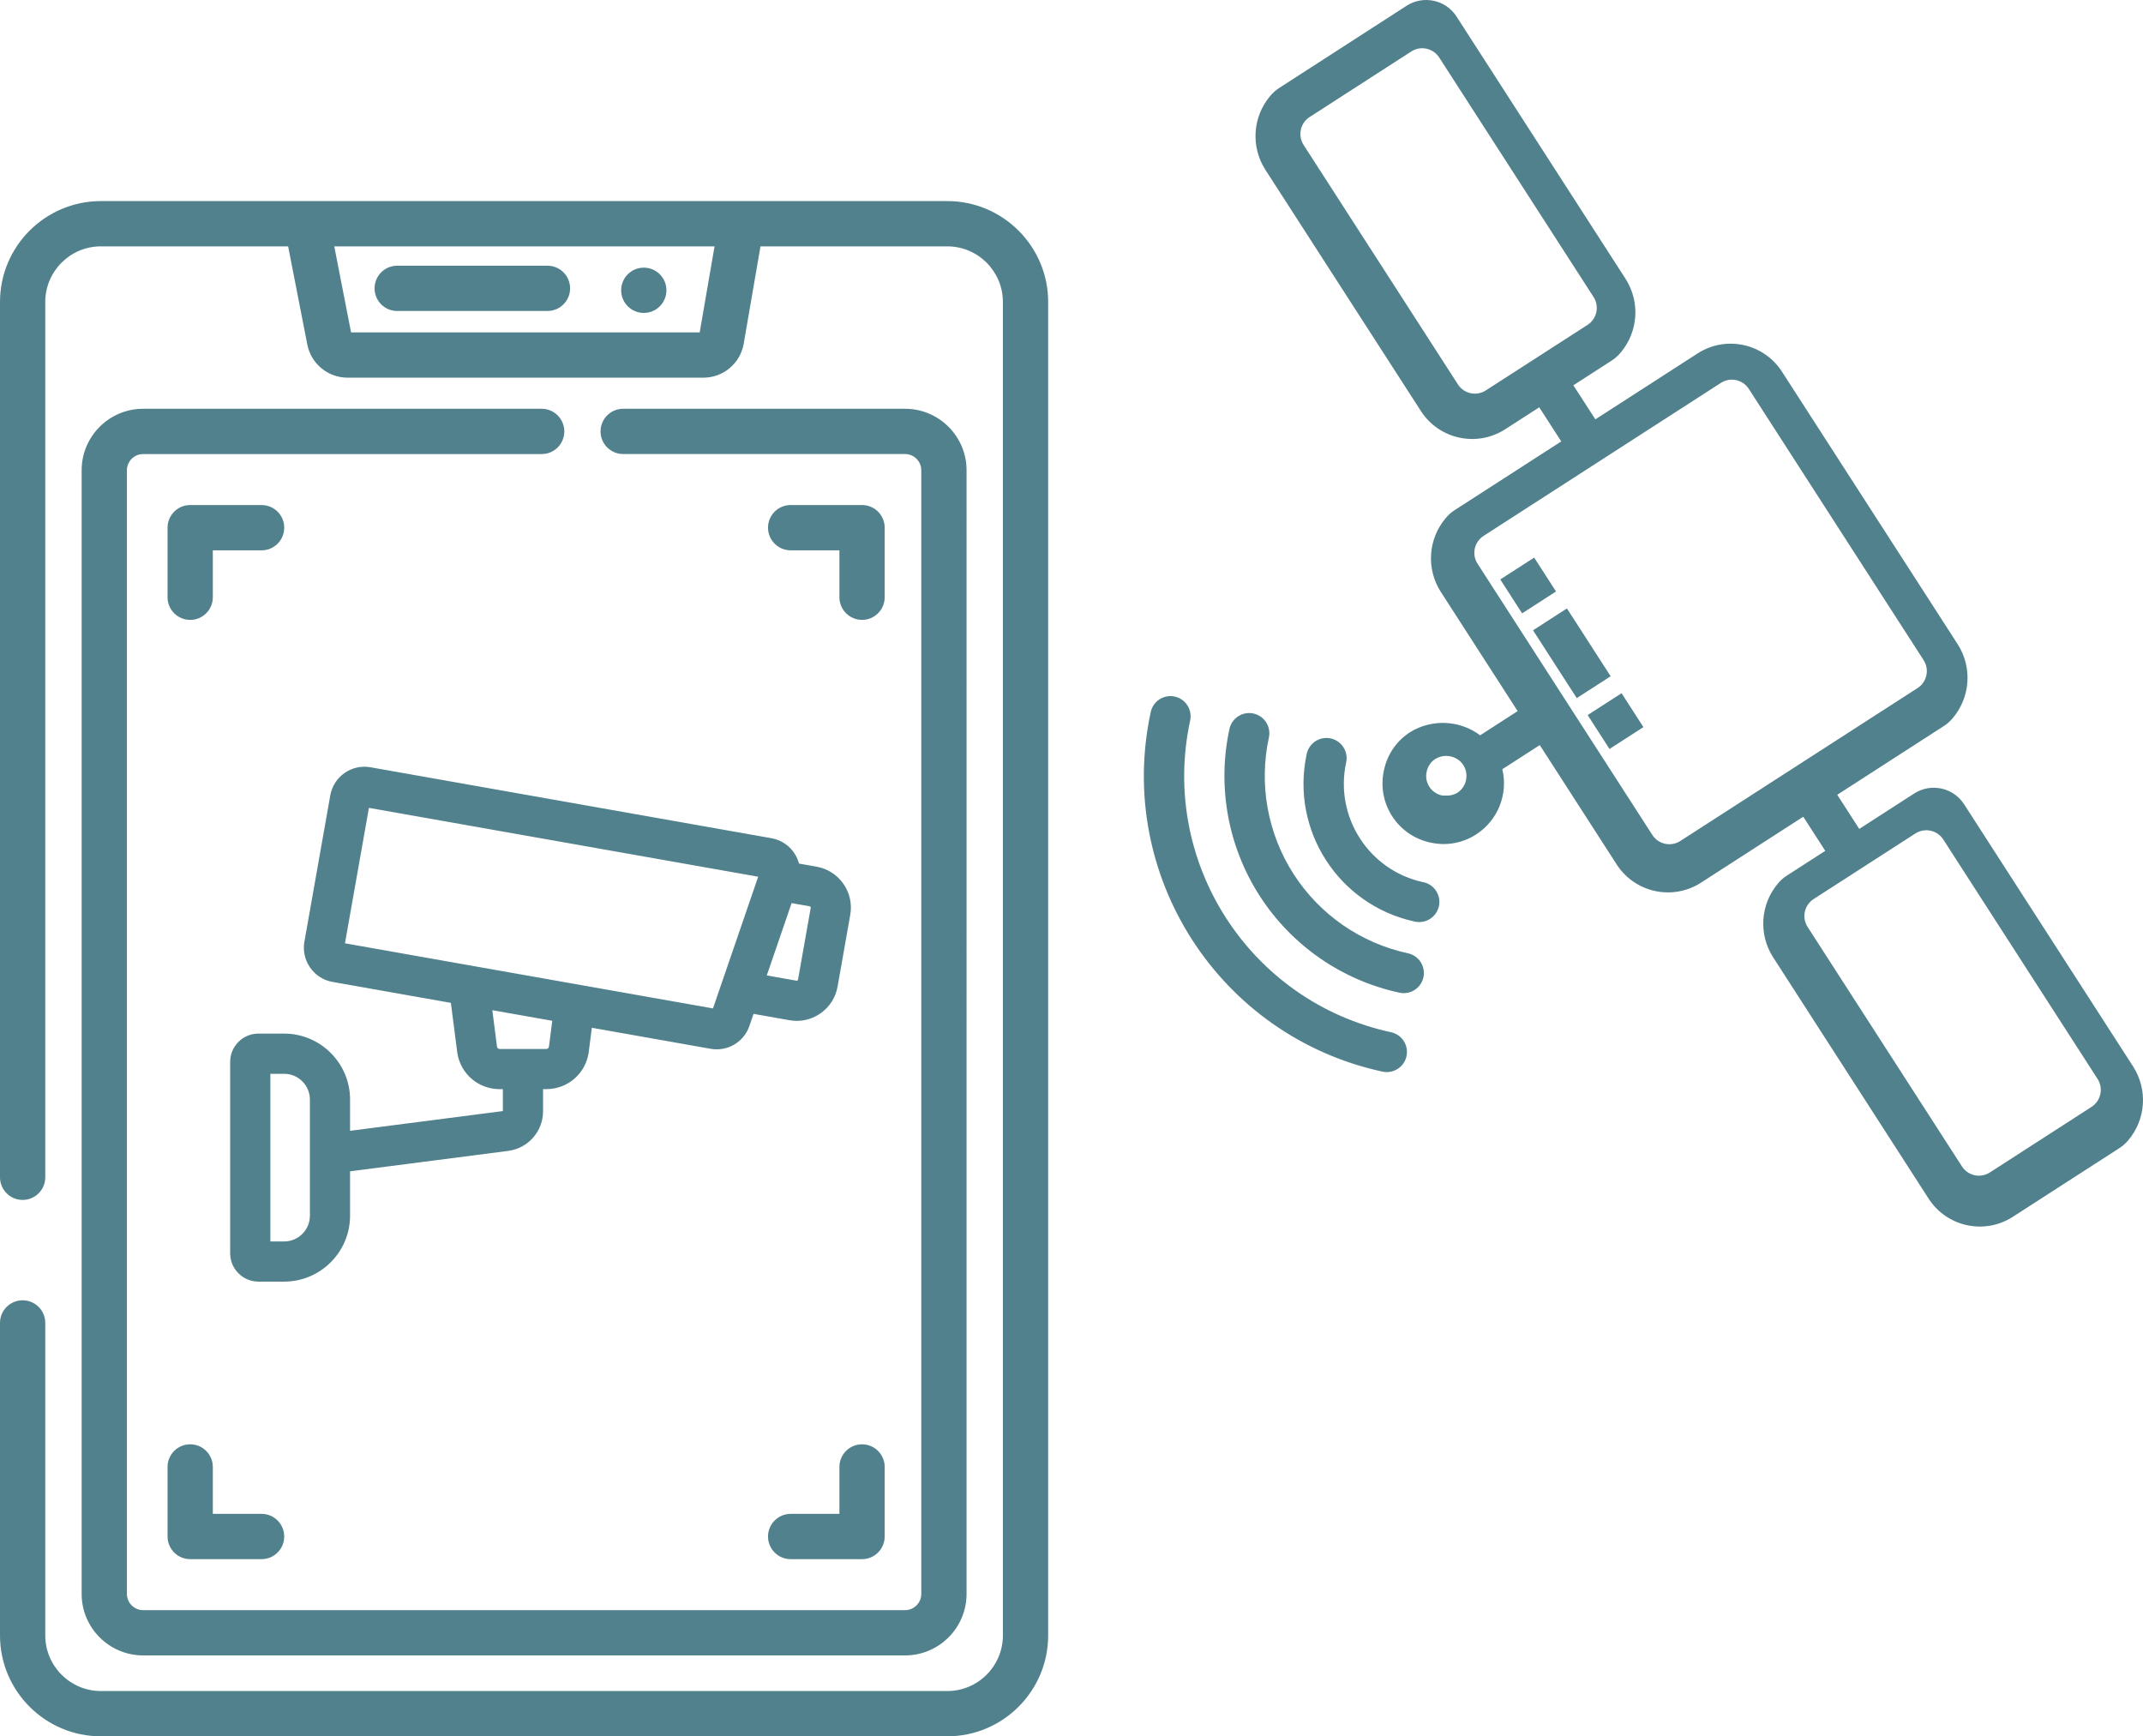 <?xml version="1.0" encoding="utf-8"?>
<!-- Generator: Adobe Illustrator 17.0.0, SVG Export Plug-In . SVG Version: 6.00 Build 0)  -->
<!DOCTYPE svg PUBLIC "-//W3C//DTD SVG 1.1//EN" "http://www.w3.org/Graphics/SVG/1.1/DTD/svg11.dtd">
<svg version="1.1" id="Capa_1" xmlns="http://www.w3.org/2000/svg" xmlns:xlink="http://www.w3.org/1999/xlink" x="0px" y="0px"
	 width="98.749px" height="80.001px" viewBox="10.108 -6.018 98.749 80.001" enable-background="new 10.108 -6.018 98.749 80.001"
	 xml:space="preserve" fill="#51818C">
<path d="M108.41,43.134l-7.795-12.093c-0.498-0.773-1.529-0.996-2.302-0.498l-2.531,1.632l-1.014-1.573l4.891-3.154
	c0.165-0.103,0.311-0.232,0.434-0.382c0.81-0.958,0.904-2.331,0.232-3.389l-8.108-12.576c-0.842-1.299-2.575-1.674-3.878-0.838
	l-4.717,3.041l-1.014-1.57l1.746-1.125c0.165-0.103,0.311-0.232,0.434-0.382c0.81-0.958,0.904-2.331,0.231-3.39L77.225-5.256
	c-0.498-0.772-1.528-0.994-2.301-0.497l-5.85,3.775c-0.165,0.103-0.312,0.232-0.435,0.381c-0.81,0.958-0.903,2.331-0.231,3.389
	l7.177,11.132c0.841,1.301,2.576,1.676,3.879,0.838l1.572-1.013l1.014,1.572l-4.892,3.153c-0.164,0.103-0.311,0.232-0.434,0.382
	c-0.809,0.958-0.903,2.33-0.23,3.388l3.547,5.503l-1.728,1.114c-0.94-0.701-2.212-0.762-3.215-0.153
	c-0.626,0.396-1.065,1.03-1.215,1.755c-0.001,0.004-0.002,0.009-0.003,0.013s-0.002,0.007-0.003,0.012
	c-0.324,1.489,0.61,2.963,2.096,3.305l0.076,0.016c0.718,0.156,1.469,0.017,2.085-0.384c0.995-0.646,1.475-1.847,1.201-3.001
	l1.725-1.112l3.547,5.504c0.841,1.299,2.575,1.674,3.878,0.838l4.717-3.041l1.014,1.572l-1.747,1.126
	c-0.164,0.101-0.311,0.228-0.433,0.377c-0.81,0.957-0.904,2.33-0.231,3.389l7.173,11.133c0.839,1.303,2.577,1.678,3.879,0.838
	l4.889-3.151c0.165-0.103,0.312-0.232,0.435-0.381C108.988,45.562,109.082,44.191,108.41,43.134z M78.574,11.971
	c-0.207,0.134-0.459,0.18-0.7,0.128c-0.242-0.052-0.452-0.198-0.585-0.405L70.177,0.659c-0.278-0.432-0.153-1.007,0.278-1.285
	l4.686-3.021c0.207-0.133,0.459-0.18,0.7-0.127c0.241,0.052,0.452,0.198,0.585,0.405l7.113,11.035
	c0.278,0.431,0.154,1.006-0.278,1.285L78.574,11.971z M76.698,30.637c-0.051,0.002-0.103,0-0.153-0.006
	c-0.236-0.052-0.441-0.194-0.572-0.397c-0.137-0.21-0.181-0.467-0.12-0.711c0.049-0.238,0.192-0.444,0.398-0.574
	c0.318-0.193,0.719-0.184,1.028,0.022c0.102,0.067,0.189,0.154,0.256,0.257c0.067,0.104,0.113,0.22,0.134,0.343
	c0.02,0.118,0.018,0.239-0.007,0.357c-0.052,0.241-0.197,0.452-0.404,0.585C77.087,30.611,76.892,30.655,76.698,30.637z
	 M87.534,32.732c-0.431,0.278-1.006,0.154-1.285-0.278l-8.055-12.497c-0.279-0.432-0.154-1.007,0.278-1.284l10.936-7.05
	c0.431-0.278,1.006-0.154,1.285,0.278l8.055,12.498c0.278,0.431,0.154,1.006-0.278,1.285L87.534,32.732z M106.486,44.982
	l-4.686,3.021c-0.207,0.134-0.459,0.18-0.7,0.128s-0.452-0.198-0.585-0.405l-7.113-11.035c-0.278-0.431-0.153-1.007,0.278-1.285
	l4.688-3.021c0.207-0.134,0.459-0.18,0.701-0.128c0.241,0.052,0.452,0.198,0.585,0.405l7.112,11.035
	C107.041,44.129,106.917,44.704,106.486,44.982z M80.75,23.023l1.562-1.007l2.015,3.125l-1.562,1.007L80.75,23.023z M79.24,20.68
	l1.562-1.007l1.007,1.562l-1.562,1.007L79.24,20.68z M83.267,26.929l1.563-1.007l1.006,1.562l-1.562,1.007L83.267,26.929z
	 M74.207,41.542c-6.522-1.409-10.667-7.839-9.257-14.361c0.108-0.501-0.211-0.996-0.712-1.105c-0.502-0.108-0.996,0.211-1.104,0.712
	c-1.626,7.526,3.156,14.944,10.681,16.57c0.501,0.108,0.996-0.21,1.105-0.712C75.027,42.145,74.708,41.65,74.207,41.542z
	 M74.987,37.905c-2.169-0.467-4.063-1.778-5.266-3.643c-1.202-1.865-1.613-4.132-1.143-6.3c0.108-0.502-0.21-0.996-0.712-1.105
	s-0.997,0.211-1.105,0.712c-0.574,2.65-0.071,5.42,1.398,7.699c1.47,2.279,3.785,3.881,6.436,4.453
	c0.501,0.108,0.996-0.21,1.105-0.712C75.807,38.508,75.488,38.013,74.987,37.905z M75.695,34.63l-0.026-0.006
	c-2.494-0.55-4.073-3.014-3.531-5.51c0.111-0.501-0.206-0.997-0.707-1.108s-0.997,0.206-1.108,0.707
	c-0.764,3.502,1.455,6.96,4.957,7.727l0.028,0.006c0.501,0.108,0.996-0.21,1.105-0.712s-0.211-0.997-0.712-1.105L75.695,34.63z
	 M35.068,12.816H16.704c-1.563,0-2.834,1.271-2.834,2.834v36.826v1.457v13.489c0,1.563,1.271,2.834,2.834,2.834h35.109
	c1.563,0,2.834-1.271,2.834-2.834V15.65c0-1.563-1.271-2.834-2.834-2.834H38.824c-0.576,0-1.043,0.467-1.043,1.043
	s0.467,1.043,1.043,1.043h12.989c0.412,0,0.748,0.336,0.748,0.748v51.772c0,0.412-0.336,0.748-0.748,0.748H16.704
	c-0.412,0-0.748-0.336-0.748-0.748V54.775v-2.629V15.651c0-0.413,0.336-0.748,0.748-0.748h18.364c0.577,0,1.043-0.467,1.043-1.043
	C36.111,13.283,35.644,12.816,35.068,12.816z M39.774,6.314c0.576,0,1.043,0.467,1.043,1.043S40.35,8.4,39.774,8.4
	s-1.043-0.467-1.043-1.043S39.198,6.314,39.774,6.314z M28.411,8.311h6.924c0.576,0,1.043-0.467,1.043-1.043
	c0-0.577-0.467-1.043-1.043-1.043h-6.924c-0.576,0-1.043,0.467-1.043,1.043S27.835,8.311,28.411,8.311z M53.758,3.247H14.756
	c-2.562,0-4.648,2.085-4.648,4.648v29.088v2.32v8.923c0,0.575,0.467,1.043,1.043,1.043c0.577,0,1.043-0.467,1.043-1.043v-7.355
	v-3.888V7.895c0-1.413,1.15-2.562,2.562-2.562h8.629l0.884,4.525c0.173,0.884,0.953,1.525,1.853,1.525h16.396
	c0.922,0,1.704-0.659,1.86-1.567l0.773-4.483h8.607c1.414,0,2.563,1.149,2.563,2.562v61.44c0,1.413-1.149,2.562-2.563,2.562H14.756
	c-1.412,0-2.562-1.149-2.562-2.562V54.936c0-0.575-0.466-1.043-1.043-1.043c-0.576,0-1.043,0.467-1.043,1.043v14.399
	c0,2.564,2.086,4.648,4.648,4.648h39.002c2.564,0,4.649-2.085,4.649-4.648V7.895C58.407,5.332,56.322,3.247,53.758,3.247z
	 M42.35,9.297H26.285l-0.774-3.964h17.523L42.35,9.297z M22.162,17.252h-3.29c-0.576,0-1.043,0.467-1.043,1.043v3.206
	c0,0.576,0.467,1.043,1.043,1.043s1.043-0.467,1.043-1.043v-2.162h2.247c0.576,0,1.043-0.467,1.043-1.043
	C23.205,17.719,22.738,17.252,22.162,17.252z M50.874,18.295c0-0.576-0.467-1.043-1.043-1.043h-3.29
	c-0.576,0-1.043,0.467-1.043,1.043s0.467,1.043,1.043,1.043h2.247V21.5c0,0.576,0.467,1.043,1.043,1.043
	c0.576,0,1.043-0.467,1.043-1.043V18.295L50.874,18.295z M49.831,60.529c-0.576,0-1.043,0.467-1.043,1.043v2.162h-2.247
	c-0.576,0-1.043,0.467-1.043,1.043c0,0.577,0.467,1.043,1.043,1.043h3.29c0.576,0,1.043-0.467,1.043-1.043v-3.205
	C50.874,60.996,50.407,60.529,49.831,60.529z M18.872,60.529c-0.576,0-1.043,0.467-1.043,1.043v3.205
	c0,0.577,0.467,1.043,1.043,1.043h3.29c0.576,0,1.043-0.467,1.043-1.043s-0.467-1.043-1.043-1.043h-2.247v-2.162
	C19.915,60.996,19.448,60.529,18.872,60.529z M25.431,39.224l5.453,0.965l0.294,2.282c0.001,0.008,0.002,0.017,0.003,0.025
	c0.151,0.967,0.972,1.669,1.951,1.669h0.148v1.01l-7.041,0.909v-1.44c0-1.676-1.363-3.039-3.039-3.039h-1.183
	c-0.718,0-1.303,0.584-1.303,1.303v8.822c0,0.718,0.584,1.303,1.303,1.303H23.2c1.676,0,3.039-1.363,3.039-3.039v-2.043l7.291-0.942
	c0.913-0.118,1.602-0.902,1.602-1.823v-1.022h0.148c0.979,0,1.8-0.702,1.951-1.669c0.001-0.008,0.002-0.017,0.003-0.025l0.146-1.133
	l5.471,0.968c0.096,0.017,0.19,0.025,0.284,0.025c0.672,0,1.28-0.422,1.506-1.08l0.19-0.554l1.655,0.293
	c0.113,0.02,0.226,0.03,0.338,0.03c0.388,0,0.767-0.118,1.092-0.346c0.419-0.293,0.698-0.731,0.787-1.233l0.585-3.309
	c0.184-1.038-0.512-2.032-1.55-2.216l-0.813-0.144c-0.037-0.141-0.094-0.277-0.169-0.406c-0.238-0.403-0.638-0.681-1.098-0.762
	l-18.479-3.269c-0.866-0.153-1.698,0.427-1.852,1.295l-1.192,6.741c-0.074,0.42,0.019,0.844,0.264,1.194
	C24.645,38.916,25.011,39.15,25.431,39.224z M24.388,49.995c0,0.654-0.532,1.187-1.187,1.187h-0.635v-7.724h0.635
	c0.655,0,1.187,0.532,1.187,1.187V49.995z M35.402,42.216c-0.012,0.057-0.062,0.098-0.121,0.098h-1.065c-0.003,0-0.006,0-0.009,0
	s-0.007,0-0.01,0h-1.065c-0.059,0-0.108-0.041-0.121-0.098l-0.217-1.689l2.762,0.488L35.402,42.216z M46.585,35.593l0.832,0.147
	c0.033,0.006,0.055,0.038,0.049,0.07l-0.585,3.309c-0.001,0.006-0.004,0.025-0.025,0.039c-0.02,0.014-0.039,0.011-0.045,0.01
	l-1.37-0.243L46.585,35.593z M27.108,31.204l17.937,3.173l-2.083,6.068l-16.958-3L27.108,31.204z"/>
</svg>
